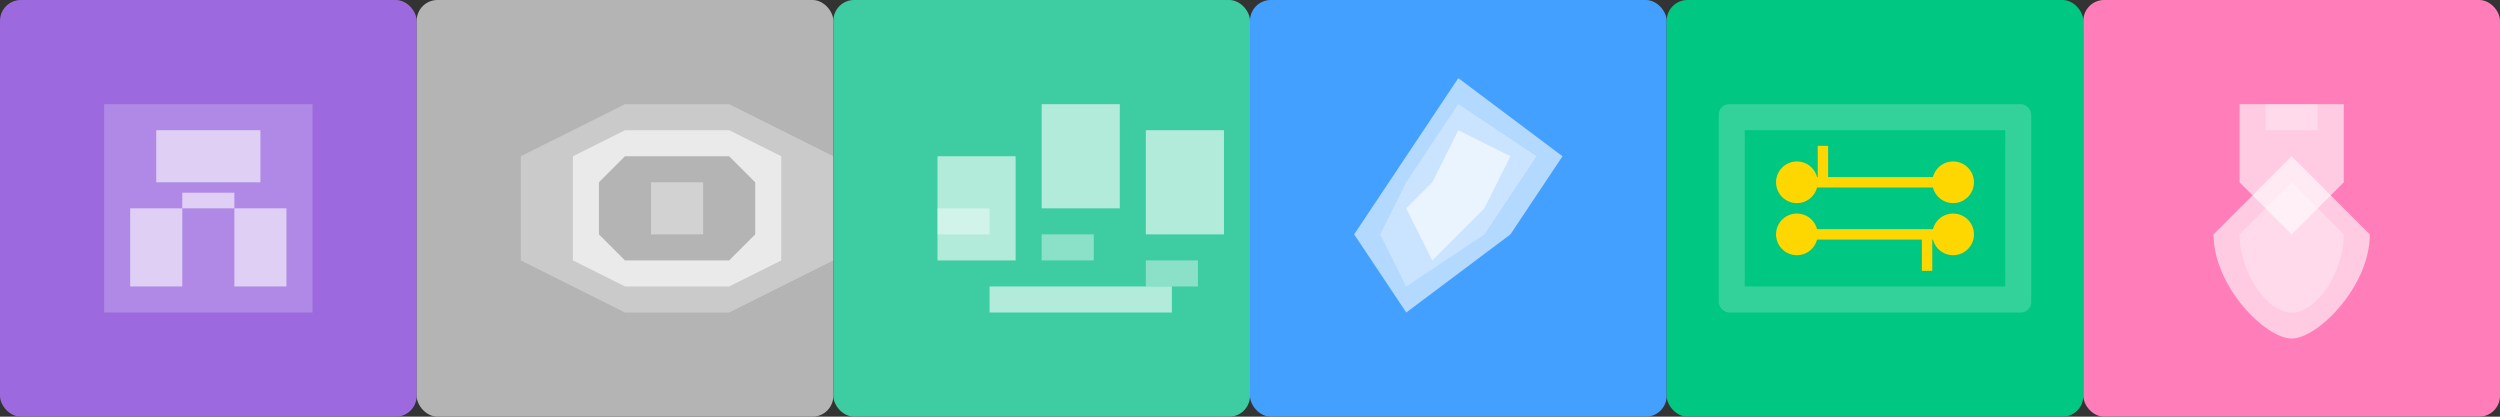 <svg width="480" height="80" viewBox="0 0 480 80" fill="none" xmlns="http://www.w3.org/2000/svg">
  <rect x="0" y="0" width="480" height="80" fill="#333333" stroke="none"/>
  <!-- Cloth Icon -->
  <g id="cloth">
    <rect x="0" y="0" width="80" height="80" rx="4" fill="#9C6ADE"/>
    <path d="M20 20 V60 H60 V20 H20 Z" fill="white" opacity="0.2"/>
    <path d="M30 25 H50 V35 H30 V25 Z" fill="white" opacity="0.6"/>
    <path d="M25 40 V55 H35 V40 H25 Z" fill="white" opacity="0.6"/>
    <path d="M45 40 V55 H55 V40 H45 Z" fill="white" opacity="0.6"/>
    <rect x="35" y="37" width="10" height="3" fill="white" opacity="0.6"/>
  </g>
  
  <!-- Metal Icon -->
  <g id="metal">
    <rect x="80" y="0" width="80" height="80" rx="4" fill="#B4B4B4"/>
    <path d="M100 30 L120 20 L140 20 L160 30 V50 L140 60 L120 60 L100 50 V30 Z" fill="white" opacity="0.3"/>
    <path d="M120 25 L140 25 L150 30 V50 L140 55 L120 55 L110 50 V30 L120 25 Z" fill="white" opacity="0.6"/>
    <path d="M120 30 L140 30 L145 35 V45 L140 50 L120 50 L115 45 V35 L120 30 Z" fill="#B4B4B4"/>
    <rect x="125" y="35" width="10" height="10" fill="white" opacity="0.4"/>
  </g>
  
  <!-- Tech Scrap Icon -->
  <g id="tech-scrap">
    <rect x="160" y="0" width="80" height="80" rx="4" fill="#3ECDA2"/>
    <path d="M180 30 H195 V50 H180 V30 Z" fill="white" opacity="0.6"/>
    <path d="M200 20 H215 V40 H200 V20 Z" fill="white" opacity="0.6"/>
    <path d="M220 25 H235 V45 H220 V25 Z" fill="white" opacity="0.6"/>
    <path d="M190 55 H225 V60 H190 V55 Z" fill="white" opacity="0.6"/>
    <path d="M180 40 H190 V45 H180 V40 Z" fill="white" opacity="0.4"/>
    <path d="M200 45 H210 V50 H200 V45 Z" fill="white" opacity="0.4"/>
    <path d="M220 50 H230 V55 H220 V50 Z" fill="white" opacity="0.4"/>
  </g>
  
  <!-- Sensor Crystal Icon -->
  <g id="sensor-crystal">
    <rect x="240" y="0" width="80" height="80" rx="4" fill="#44A0FF"/>
    <path d="M280 15 L300 30 L290 45 L270 60 L260 45 L270 30 L280 15 Z" fill="white" opacity="0.6"/>
    <path d="M280 20 L295 30 L285 45 L270 55 L265 45 L270 35 L280 20 Z" fill="white" opacity="0.3"/>
    <path d="M280 25 L290 30 L285 40 L275 50 L270 40 L275 35 L280 25 Z" fill="white" opacity="0.6"/>
  </g>
  
  <!-- Circuit Board Icon -->
  <g id="circuit-board">
    <rect x="320" y="0" width="80" height="80" rx="4" fill="#00C781"/>
    <rect x="330" y="20" width="60" height="40" rx="2" fill="white" opacity="0.2"/>
    <path d="M335 25 H385 V55 H335 V25 Z" fill="#00C781"/>
    <circle cx="345" cy="35" r="4" fill="gold"/>
    <circle cx="345" cy="45" r="4" fill="gold"/>
    <circle cx="375" cy="35" r="4" fill="gold"/>
    <circle cx="375" cy="45" r="4" fill="gold"/>
    <path d="M345 35 H375" stroke="gold" stroke-width="2"/>
    <path d="M345 45 H375" stroke="gold" stroke-width="2"/>
    <path d="M350 28 V35" stroke="gold" stroke-width="2"/>
    <path d="M370 45 V52" stroke="gold" stroke-width="2"/>
  </g>
  
  <!-- Alchemy Ink Icon -->
  <g id="alchemy-ink">
    <rect x="400" y="0" width="80" height="80" rx="4" fill="#FF7EB9"/>
    <path d="M430 20 V35 L440 45 L450 35 V20 H430 Z" fill="white" opacity="0.6"/>
    <rect x="435" y="20" width="10" height="5" fill="white" opacity="0.3"/>
    <path d="M425 45 C425 55 435 65 440 65 C445 65 455 55 455 45 L440 30 L425 45 Z" fill="white" opacity="0.6"/>
    <path d="M430 45 C430 52 435 60 440 60 C445 60 450 52 450 45 L440 35 L430 45 Z" fill="white" opacity="0.3"/>
  </g>
</svg>
